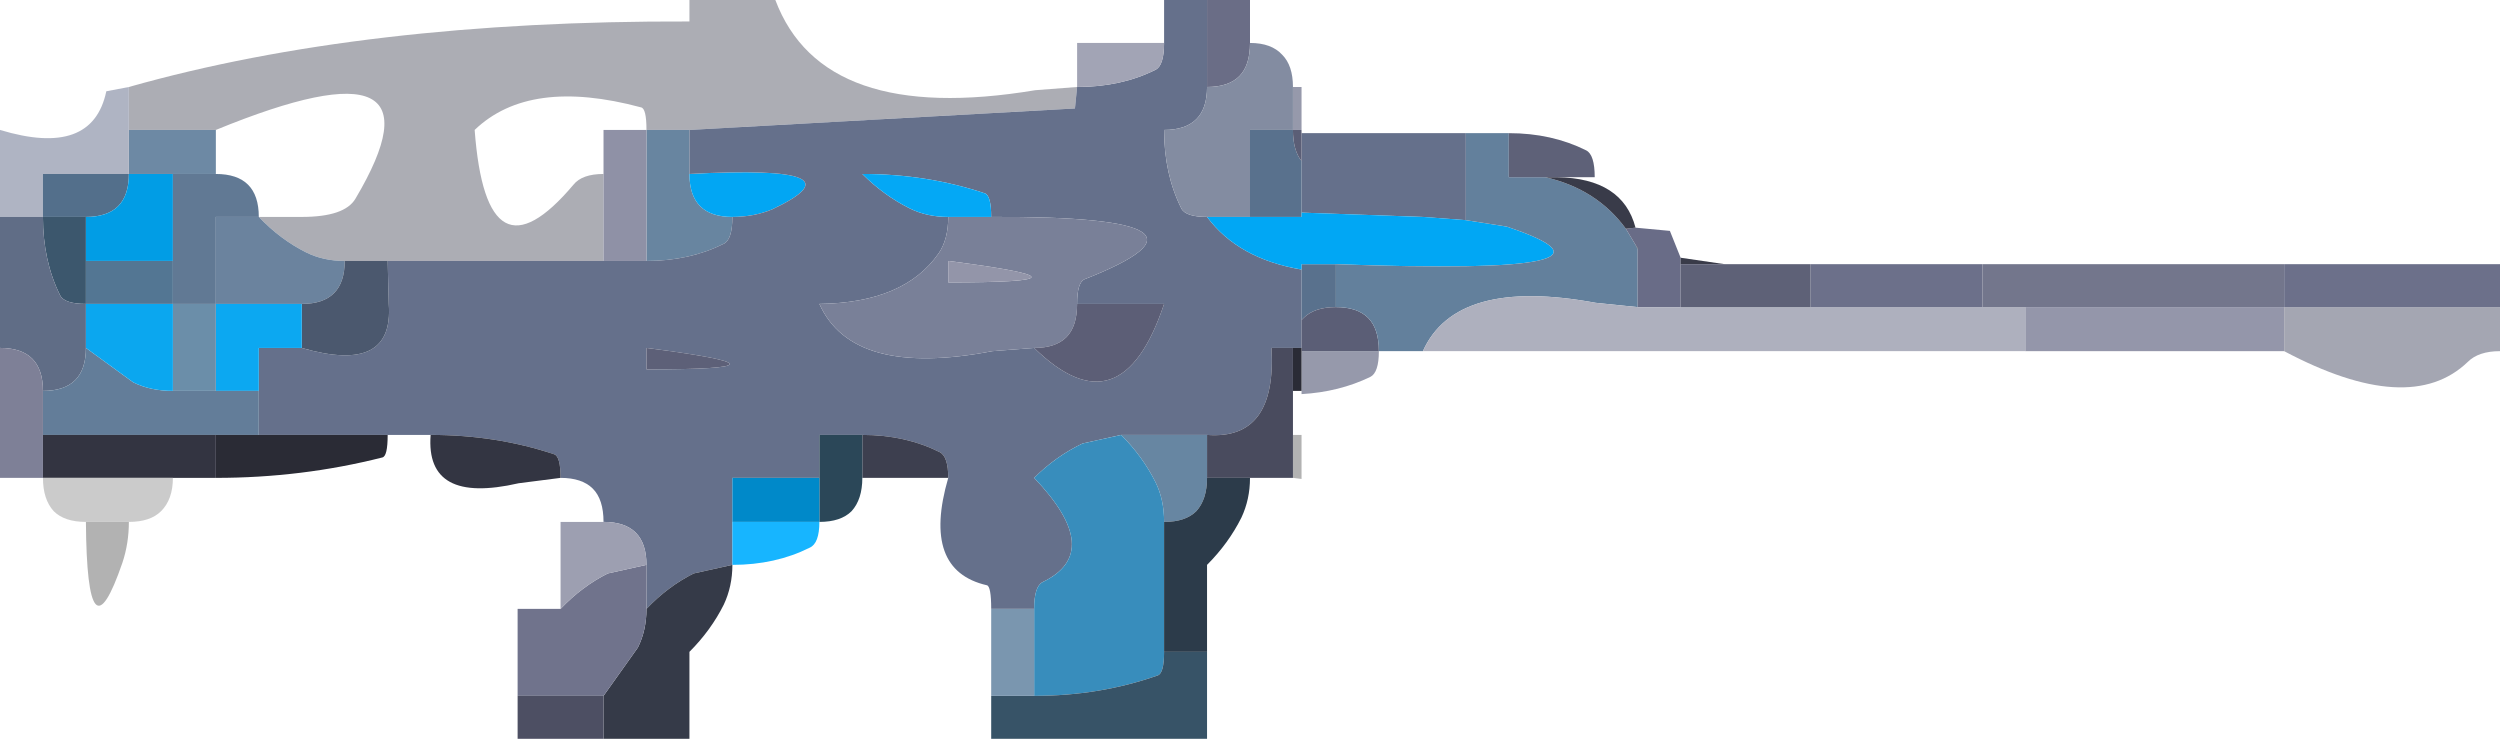 <?xml version="1.0" encoding="UTF-8" standalone="no"?>
<svg xmlns:xlink="http://www.w3.org/1999/xlink" height="34.4px" width="116.4px" xmlns="http://www.w3.org/2000/svg">
  <g transform="matrix(1.0, 0.0, 0.0, 1.0, 44.7, 15.9)">
    <path d="M-38.7 -11.85 Q-27.75 -14.95 -12.6 -14.9 L-12.6 -15.9 -10.6 -15.9 -8.6 -15.9 Q-6.4 -10.05 3.5 -11.7 L5.45 -11.85 5.35 -10.85 -12.6 -9.85 -14.6 -9.85 Q-14.6 -10.85 -14.85 -10.9 -20.05 -12.3 -22.6 -9.85 -22.05 -2.5 -18.0 -7.3 -17.6 -7.8 -16.6 -7.8 L-16.6 -5.8 -16.6 -3.75 -18.6 -3.75 -26.65 -3.75 -28.65 -3.75 Q-29.65 -3.75 -30.45 -4.15 -31.65 -4.75 -32.65 -5.8 L-30.65 -5.8 Q-28.65 -5.8 -28.15 -6.65 -23.55 -14.4 -34.65 -9.85 L-36.65 -9.85 -38.7 -9.85 -38.7 -11.85" fill="#acadb4" fill-rule="evenodd" stroke="none"/>
    <path d="M-12.6 -9.85 L-12.6 -7.8 Q-12.6 -6.8 -12.1 -6.3 -11.6 -5.8 -10.6 -5.8 -10.6 -4.75 -11.0 -4.55 -12.6 -3.75 -14.6 -3.75 L-14.6 -5.8 -14.6 -9.85 -12.6 -9.85" fill="#6885a0" fill-rule="evenodd" stroke="none"/>
    <path d="M-12.6 -7.8 Q-4.3 -8.25 -8.75 -6.15 -9.6 -5.8 -10.6 -5.8 -11.6 -5.8 -12.1 -6.3 -12.6 -6.8 -12.6 -7.8" fill="#02a6f3" fill-rule="evenodd" stroke="none"/>
    <path d="M-14.6 -3.75 L-16.6 -3.75 -16.6 -5.8 -16.6 -7.8 -16.6 -9.85 -14.6 -9.85 -14.6 -5.8 -14.6 -3.75" fill="#8f91a6" fill-rule="evenodd" stroke="none"/>
    <path d="M15.9 -9.7 L21.55 -9.7 23.55 -9.7 23.55 -7.65 23.55 -5.65 21.55 -5.8 15.9 -6.0 15.9 -8.4 15.9 -9.7 M1.45 12.45 Q1.45 11.4 1.25 11.35 -1.8 10.65 -0.55 6.35 -0.55 5.35 -0.95 5.15 -2.55 4.35 -4.55 4.35 L-6.55 4.35 -6.55 6.35 -8.6 6.35 -10.6 6.35 -10.6 8.4 -10.6 10.4 -12.4 10.8 Q-13.6 11.4 -14.6 12.45 L-14.6 10.4 Q-14.6 9.4 -15.1 8.9 -15.6 8.4 -16.6 8.4 -16.6 7.35 -17.1 6.85 -17.6 6.35 -18.6 6.35 -18.6 5.35 -18.9 5.25 -21.6 4.35 -24.65 4.35 L-26.65 4.35 -28.65 4.35 -32.65 4.35 -32.65 2.3 -32.65 0.3 -30.65 0.3 Q-26.35 1.55 -26.6 -1.75 L-26.65 -3.75 -18.6 -3.75 -16.6 -3.75 -14.6 -3.75 Q-12.6 -3.75 -11.0 -4.55 -10.6 -4.75 -10.6 -5.8 -9.6 -5.8 -8.75 -6.15 -4.3 -8.25 -12.6 -7.8 L-12.6 -9.85 5.35 -10.85 5.45 -11.85 Q7.5 -11.85 9.1 -12.65 9.5 -12.85 9.5 -13.9 L9.5 -15.9 11.5 -15.9 11.5 -13.9 11.5 -11.85 Q11.5 -10.85 11.0 -10.35 10.5 -9.85 9.5 -9.85 9.5 -7.8 10.3 -6.2 10.5 -5.8 11.5 -5.8 12.95 -3.85 15.9 -3.35 L15.9 -1.0 15.9 0.3 15.5 0.3 14.5 0.3 Q14.75 4.6 11.5 4.35 L9.5 4.35 7.5 4.35 5.7 4.75 Q4.45 5.35 3.45 6.35 6.75 9.8 3.85 11.2 3.45 11.4 3.45 12.45 L1.45 12.45 M5.45 -1.75 Q5.45 -2.75 5.8 -2.9 13.3 -5.85 1.45 -5.8 1.45 -6.8 1.15 -6.9 -1.55 -7.8 -4.55 -7.8 -3.55 -6.8 -2.35 -6.2 -1.55 -5.8 -0.55 -5.8 -0.55 -4.75 -1.0 -4.1 -2.6 -1.8 -6.55 -1.75 -5.0 1.7 1.5 0.45 L3.45 0.3 Q7.5 4.25 9.5 -1.75 L7.5 -1.75 5.45 -1.75 M-14.6 0.3 L-14.6 1.3 Q-6.85 1.3 -14.6 0.3" fill="#65708b" fill-rule="evenodd" stroke="none"/>
    <path d="M1.45 -5.8 Q13.3 -5.85 5.8 -2.9 5.45 -2.75 5.45 -1.75 5.45 -0.7 4.95 -0.2 4.45 0.3 3.45 0.3 L1.5 0.45 Q-5.0 1.7 -6.55 -1.75 -2.6 -1.8 -1.0 -4.1 -0.55 -4.75 -0.55 -5.8 L1.45 -5.8 M-0.55 -3.75 L-0.55 -2.75 Q7.2 -2.75 -0.55 -3.75" fill="#798098" fill-rule="evenodd" stroke="none"/>
    <path d="M-0.55 -5.8 Q-1.55 -5.8 -2.35 -6.2 -3.55 -6.8 -4.55 -7.8 -1.55 -7.8 1.15 -6.9 1.45 -6.8 1.45 -5.8 L-0.55 -5.8" fill="#04a8f5" fill-rule="evenodd" stroke="none"/>
    <path d="M-0.55 -3.75 Q7.2 -2.75 -0.55 -2.75 L-0.55 -3.75" fill="#9395a9" fill-rule="evenodd" stroke="none"/>
    <path d="M11.5 -15.9 L13.5 -15.9 13.5 -13.9 Q13.5 -12.85 13.0 -12.35 12.5 -11.85 11.5 -11.85 L11.5 -13.9 11.5 -15.9" fill="#6a6d86" fill-rule="evenodd" stroke="none"/>
    <path d="M13.5 -13.9 Q14.5 -13.9 15.0 -13.35 15.5 -12.85 15.5 -11.85 L15.5 -9.85 13.5 -9.85 13.5 -7.8 13.5 -5.8 11.5 -5.8 Q10.5 -5.8 10.3 -6.2 9.5 -7.8 9.5 -9.85 10.5 -9.85 11.0 -10.35 11.5 -10.85 11.5 -11.85 12.5 -11.85 13.0 -12.35 13.5 -12.85 13.5 -13.9" fill="#838ca1" fill-rule="evenodd" stroke="none"/>
    <path d="M13.5 -5.8 L13.5 -7.8 13.5 -9.85 15.5 -9.85 Q15.5 -8.9 15.9 -8.4 L15.9 -6.0 15.9 -5.8 15.5 -5.8 13.5 -5.8 M15.9 -3.35 L15.9 -3.6 17.5 -3.6 17.5 -1.6 Q16.5 -1.6 16.0 -1.1 L15.9 -1.0 15.9 -3.35" fill="#59718d" fill-rule="evenodd" stroke="none"/>
    <path d="M15.5 -11.85 L15.9 -11.85 15.9 -9.85 15.5 -9.85 15.5 -11.85 M19.5 0.45 Q19.5 1.45 19.1 1.65 17.65 2.35 15.9 2.45 L15.9 2.3 15.9 0.45 17.5 0.45 19.5 0.45" fill="#9699ab" fill-rule="evenodd" stroke="none"/>
    <path d="M5.45 -11.85 L5.45 -13.9 7.5 -13.9 9.5 -13.9 Q9.5 -12.85 9.1 -12.65 7.5 -11.85 5.45 -11.85" fill="#a2a4b5" fill-rule="evenodd" stroke="none"/>
    <path d="M11.5 -5.8 L13.5 -5.8 15.5 -5.8 15.9 -5.8 15.9 -6.0 21.55 -5.8 23.55 -5.65 25.45 -5.35 Q32.35 -3.05 17.5 -3.6 L15.9 -3.6 15.9 -3.35 Q12.95 -3.85 11.5 -5.8" fill="#01a7f4" fill-rule="evenodd" stroke="none"/>
    <path d="M15.9 -9.85 L15.9 -9.7 15.9 -8.4 Q15.5 -8.9 15.5 -9.85 L15.9 -9.85 M15.9 -1.0 L16.0 -1.1 Q16.5 -1.6 17.5 -1.6 18.5 -1.6 19.0 -1.1 19.5 -0.6 19.5 0.45 L17.5 0.45 15.9 0.45 15.9 0.3 15.9 -1.0" fill="#5b5e76" fill-rule="evenodd" stroke="none"/>
    <path d="M23.55 -9.7 L25.55 -9.7 25.55 -7.65 27.25 -7.65 Q29.65 -7.1 31.0 -5.25 L31.45 -4.5 31.55 -4.3 31.55 -3.6 31.55 -1.6 29.6 -1.8 Q23.1 -3.0 21.55 0.45 L19.5 0.45 Q19.5 -0.6 19.0 -1.1 18.5 -1.6 17.5 -1.6 L17.5 -3.6 Q32.35 -3.05 25.45 -5.35 L23.55 -5.65 23.55 -7.65 23.55 -9.7" fill="#63809c" fill-rule="evenodd" stroke="none"/>
    <path d="M31.45 -5.3 L33.05 -5.15 33.55 -3.9 33.55 -3.6 33.55 -1.6 31.55 -1.6 31.55 -3.6 31.55 -4.3 31.55 -4.35 31.45 -4.5 31.0 -5.25 31.45 -5.3" fill="#696c87" fill-rule="evenodd" stroke="none"/>
    <path d="M49.6 0.45 L47.6 0.45 21.55 0.45 Q23.1 -3.0 29.6 -1.8 L31.55 -1.6 33.55 -1.6 37.6 -1.6 39.6 -1.6 45.6 -1.6 47.6 -1.6 49.6 -1.6 49.6 0.45" fill="#aeb0be" fill-rule="evenodd" stroke="none"/>
    <path d="M27.8 -7.65 Q30.85 -7.6 31.45 -5.3 L31.0 -5.25 Q29.65 -7.1 27.25 -7.65 L27.8 -7.65 M33.55 -3.9 L35.6 -3.6 33.55 -3.6 33.55 -3.9 M31.45 -4.5 L31.55 -4.35 31.55 -4.3 31.45 -4.5" fill="#393b49" fill-rule="evenodd" stroke="none"/>
    <path d="M61.65 0.45 L59.65 0.45 49.6 0.45 49.6 -1.6 59.65 -1.6 61.65 -1.6 61.65 0.45" fill="#9496aa" fill-rule="evenodd" stroke="none"/>
    <path d="M71.7 -1.6 L71.7 0.45 Q70.7 0.45 70.2 0.95 67.5 3.55 61.65 0.45 L61.65 -1.6 69.7 -1.6 71.7 -1.6" fill="#a4a6b2" fill-rule="evenodd" stroke="none"/>
    <path d="M15.9 2.3 L15.5 2.3 15.5 0.3 15.9 0.3 15.9 0.45 15.9 2.3" fill="#2a2b36" fill-rule="evenodd" stroke="none"/>
    <path d="M25.55 -9.7 Q27.55 -9.7 29.15 -8.9 29.55 -8.7 29.55 -7.65 L27.8 -7.65 27.25 -7.65 25.55 -7.65 25.55 -9.7" fill="#5e6178" fill-rule="evenodd" stroke="none"/>
    <path d="M15.5 4.35 L15.9 4.35 15.9 6.4 15.5 6.35 15.5 4.35 M-38.7 8.4 Q-38.7 9.4 -39.0 10.3 -40.65 15.1 -40.7 8.4 L-38.7 8.4" fill="#b2b2b2" fill-rule="evenodd" stroke="none"/>
    <path d="M15.5 2.3 L15.5 4.35 15.5 6.35 13.5 6.35 11.5 6.35 11.5 4.35 Q14.75 4.6 14.5 0.3 L15.5 0.3 15.5 2.3" fill="#494b5e" fill-rule="evenodd" stroke="none"/>
    <path d="M5.45 -1.75 L7.5 -1.75 9.5 -1.75 Q7.5 4.25 3.45 0.3 4.45 0.3 4.95 -0.2 5.45 -0.7 5.45 -1.75" fill="#5c5e76" fill-rule="evenodd" stroke="none"/>
    <path d="M11.5 4.35 L11.5 6.35 Q11.5 7.35 11.0 7.9 10.5 8.4 9.5 8.4 9.5 7.35 9.1 6.55 8.5 5.35 7.5 4.35 L9.5 4.35 11.5 4.35" fill="#6786a2" fill-rule="evenodd" stroke="none"/>
    <path d="M3.45 12.45 Q3.45 11.4 3.85 11.2 6.75 9.8 3.45 6.35 4.45 5.35 5.7 4.75 L7.5 4.35 Q8.5 5.35 9.1 6.55 9.5 7.35 9.5 8.4 L9.5 12.45 9.5 14.45 Q9.5 15.45 9.2 15.55 6.5 16.5 3.45 16.5 L3.45 14.45 3.45 12.45" fill="#388dbc" fill-rule="evenodd" stroke="none"/>
    <path d="M13.5 6.35 Q13.5 7.35 13.1 8.2 12.5 9.4 11.5 10.4 L11.5 12.45 11.5 14.45 9.5 14.45 9.5 12.45 9.5 8.4 Q10.5 8.4 11.0 7.9 11.5 7.35 11.5 6.35 L13.5 6.35" fill="#2c3b4a" fill-rule="evenodd" stroke="none"/>
    <path d="M11.5 14.45 L11.5 16.5 11.5 18.5 9.5 18.5 1.45 18.5 1.45 16.5 3.45 16.5 Q6.5 16.5 9.2 15.55 9.5 15.45 9.5 14.45 L11.5 14.45" fill="#375367" fill-rule="evenodd" stroke="none"/>
    <path d="M-0.55 6.35 L-2.55 6.35 -4.55 6.35 -4.55 4.35 Q-2.55 4.35 -0.95 5.15 -0.55 5.35 -0.55 6.35" fill="#3d3f4f" fill-rule="evenodd" stroke="none"/>
    <path d="M-4.55 6.35 Q-4.55 7.35 -5.05 7.9 -5.55 8.4 -6.55 8.4 L-6.55 6.35 -6.55 4.35 -4.55 4.35 -4.55 6.35" fill="#2b4758" fill-rule="evenodd" stroke="none"/>
    <path d="M-14.6 0.3 Q-6.85 1.3 -14.6 1.3 L-14.6 0.3" fill="#5d6078" fill-rule="evenodd" stroke="none"/>
    <path d="M-6.55 8.4 L-8.6 8.4 -10.6 8.4 -10.6 6.35 -8.6 6.35 -6.55 6.35 -6.55 8.4" fill="#0089c9" fill-rule="evenodd" stroke="none"/>
    <path d="M-6.55 8.4 Q-6.55 9.4 -7.0 9.6 -8.6 10.4 -10.6 10.4 L-10.6 8.4 -8.6 8.4 -6.55 8.4" fill="#17b5ff" fill-rule="evenodd" stroke="none"/>
    <path d="M-10.6 10.4 Q-10.6 11.4 -11.0 12.25 -11.6 13.45 -12.6 14.45 L-12.6 16.5 -12.6 18.5 -14.6 18.5 -16.6 18.5 -16.6 16.5 -15.0 14.25 Q-14.6 13.45 -14.6 12.45 -13.6 11.4 -12.4 10.8 L-10.6 10.4" fill="#353a48" fill-rule="evenodd" stroke="none"/>
    <path d="M-20.6 16.5 L-20.6 14.45 -20.6 12.45 -18.6 12.45 Q-17.6 11.4 -16.4 10.8 L-14.6 10.4 -14.6 12.45 Q-14.6 13.45 -15.0 14.25 L-16.6 16.5 -18.6 16.5 -20.6 16.5" fill="#70738c" fill-rule="evenodd" stroke="none"/>
    <path d="M1.45 16.5 L1.45 14.45 1.45 12.45 3.45 12.45 3.45 14.45 3.45 16.5 1.45 16.5" fill="#7a96af" fill-rule="evenodd" stroke="none"/>
    <path d="M-38.7 -7.8 L-38.7 -9.85 -36.65 -9.85 -34.65 -9.85 -34.65 -7.8 -36.65 -7.8 -38.7 -7.8" fill="#6d89a4" fill-rule="evenodd" stroke="none"/>
    <path d="M-44.7 -5.8 L-44.7 -7.8 -44.7 -9.85 Q-40.4 -8.55 -39.75 -11.65 L-38.7 -11.85 -38.7 -9.85 -38.7 -7.8 -40.7 -7.8 -42.7 -7.8 -42.7 -5.8 -44.7 -5.8" fill="#afb4c3" fill-rule="evenodd" stroke="none"/>
    <path d="M-42.7 -5.8 L-42.7 -7.8 -40.7 -7.8 -38.7 -7.8 Q-38.7 -6.8 -39.2 -6.3 -39.7 -5.8 -40.7 -5.8 L-42.7 -5.8" fill="#536f8b" fill-rule="evenodd" stroke="none"/>
    <path d="M-42.7 -5.8 L-40.7 -5.8 -40.7 -3.75 -40.7 -1.75 Q-41.7 -1.75 -41.9 -2.15 -42.7 -3.75 -42.7 -5.8" fill="#3c576d" fill-rule="evenodd" stroke="none"/>
    <path d="M-44.7 0.3 L-44.7 -1.75 -44.7 -5.8 -42.7 -5.8 Q-42.7 -3.75 -41.9 -2.15 -41.7 -1.75 -40.7 -1.75 L-40.7 0.3 Q-40.7 1.3 -41.2 1.8 -41.7 2.3 -42.7 2.3 -42.7 1.3 -43.2 0.8 -43.7 0.3 -44.7 0.3" fill="#606d86" fill-rule="evenodd" stroke="none"/>
    <path d="M-40.7 -5.8 Q-39.7 -5.8 -39.2 -6.3 -38.7 -6.8 -38.7 -7.8 L-36.65 -7.8 -36.65 -5.8 -36.65 -3.75 -38.7 -3.75 -40.7 -3.75 -40.7 -5.8" fill="#019de5" fill-rule="evenodd" stroke="none"/>
    <path d="M-40.7 -1.75 L-40.7 -3.75 -38.7 -3.75 -36.65 -3.75 -36.65 -1.75 -38.7 -1.75 -40.7 -1.75" fill="#537693" fill-rule="evenodd" stroke="none"/>
    <path d="M-36.65 -3.75 L-36.65 -5.8 -36.65 -7.8 -34.65 -7.8 Q-33.65 -7.8 -33.15 -7.3 -32.65 -6.8 -32.65 -5.8 L-34.65 -5.8 -34.65 -3.75 -34.65 -1.75 -36.65 -1.75 -36.65 -3.75" fill="#617994" fill-rule="evenodd" stroke="none"/>
    <path d="M-32.65 -5.8 Q-31.65 -4.75 -30.45 -4.15 -29.65 -3.75 -28.65 -3.75 -28.65 -2.75 -29.15 -2.25 -29.65 -1.75 -30.65 -1.75 L-32.65 -1.75 -34.65 -1.75 -34.65 -3.75 -34.65 -5.8 -32.65 -5.8" fill="#6b839e" fill-rule="evenodd" stroke="none"/>
    <path d="M-26.65 -3.75 L-26.6 -1.75 Q-26.35 1.55 -30.65 0.3 L-30.65 -1.75 Q-29.65 -1.75 -29.15 -2.25 -28.65 -2.75 -28.65 -3.75 L-26.65 -3.75" fill="#4b586e" fill-rule="evenodd" stroke="none"/>
    <path d="M-18.6 6.35 L-20.55 6.6 Q-24.9 7.6 -24.65 4.35 -21.6 4.35 -18.9 5.25 -18.6 5.35 -18.6 6.35" fill="#333542" fill-rule="evenodd" stroke="none"/>
    <path d="M-18.6 12.45 L-18.6 10.4 -18.6 8.4 -16.6 8.4 Q-15.6 8.4 -15.1 8.9 -14.6 9.4 -14.6 10.4 L-16.4 10.8 Q-17.6 11.4 -18.6 12.45" fill="#9d9fb1" fill-rule="evenodd" stroke="none"/>
    <path d="M-30.65 0.3 L-32.65 0.3 -32.65 2.3 -34.65 2.3 -34.65 0.3 -34.65 -1.75 -32.65 -1.75 -30.65 -1.75 -30.65 0.3" fill="#0ca8f1" fill-rule="evenodd" stroke="none"/>
    <path d="M-32.65 2.3 L-32.65 4.35 -34.65 4.35 -36.65 4.35 -42.7 4.35 -42.7 2.3 Q-41.7 2.3 -41.2 1.8 -40.7 1.3 -40.7 0.3 L-38.5 1.9 Q-37.7 2.3 -36.65 2.3 L-34.65 2.3 -32.65 2.3" fill="#637d99" fill-rule="evenodd" stroke="none"/>
    <path d="M-34.65 -1.75 L-34.65 0.3 -34.65 2.3 -36.65 2.3 -36.65 0.3 -36.65 -1.75 -34.65 -1.75" fill="#6b8ea9" fill-rule="evenodd" stroke="none"/>
    <path d="M-26.65 4.35 Q-26.65 5.35 -26.9 5.4 -30.65 6.35 -34.65 6.35 L-34.65 4.35 -32.65 4.35 -28.65 4.35 -26.65 4.35" fill="#2a2b35" fill-rule="evenodd" stroke="none"/>
    <path d="M-34.65 6.35 L-36.65 6.35 -38.7 6.35 -42.7 6.35 -42.7 4.35 -36.65 4.35 -34.65 4.35 -34.65 6.35" fill="#333441" fill-rule="evenodd" stroke="none"/>
    <path d="M-16.6 18.5 L-18.6 18.5 -20.6 18.5 -20.6 16.5 -18.6 16.5 -16.6 16.5 -16.6 18.5" fill="#4d4f63" fill-rule="evenodd" stroke="none"/>
    <path d="M-40.7 -1.75 L-38.7 -1.75 -36.65 -1.75 -36.65 0.3 -36.65 2.3 Q-37.7 2.3 -38.5 1.9 L-40.7 0.3 -40.7 -1.75" fill="#0ba7ef" fill-rule="evenodd" stroke="none"/>
    <path d="M-42.7 6.35 L-44.7 6.35 -44.7 4.35 -44.7 0.3 Q-43.7 0.3 -43.2 0.8 -42.7 1.3 -42.7 2.3 L-42.7 4.35 -42.7 6.35" fill="#7e8097" fill-rule="evenodd" stroke="none"/>
    <path d="M-36.65 6.35 Q-36.65 7.35 -37.2 7.9 -37.7 8.4 -38.7 8.4 L-40.7 8.4 Q-41.7 8.4 -42.2 7.9 -42.7 7.35 -42.7 6.35 L-38.7 6.35 -36.65 6.35" fill="#cbcbcb" fill-rule="evenodd" stroke="none"/>
    <path d="M39.6 -3.6 L45.6 -3.6 47.6 -3.6 47.6 -1.6 45.6 -1.6 39.6 -1.6 39.6 -3.6 M61.65 -3.6 L69.7 -3.6 71.7 -3.6 71.7 -1.6 69.7 -1.6 61.65 -1.6 61.65 -3.6" fill="#6c708a" fill-rule="evenodd" stroke="none"/>
    <path d="M47.6 -3.6 L59.65 -3.6 61.65 -3.6 61.65 -1.6 59.65 -1.6 49.6 -1.6 47.6 -1.6 47.6 -3.6" fill="#73768c" fill-rule="evenodd" stroke="none"/>
    <path d="M35.6 -3.6 L37.6 -3.6 39.6 -3.6 39.6 -1.6 37.6 -1.6 33.55 -1.6 33.55 -3.6 35.6 -3.6" fill="#5e6177" fill-rule="evenodd" stroke="none"/>
  </g>
</svg>
